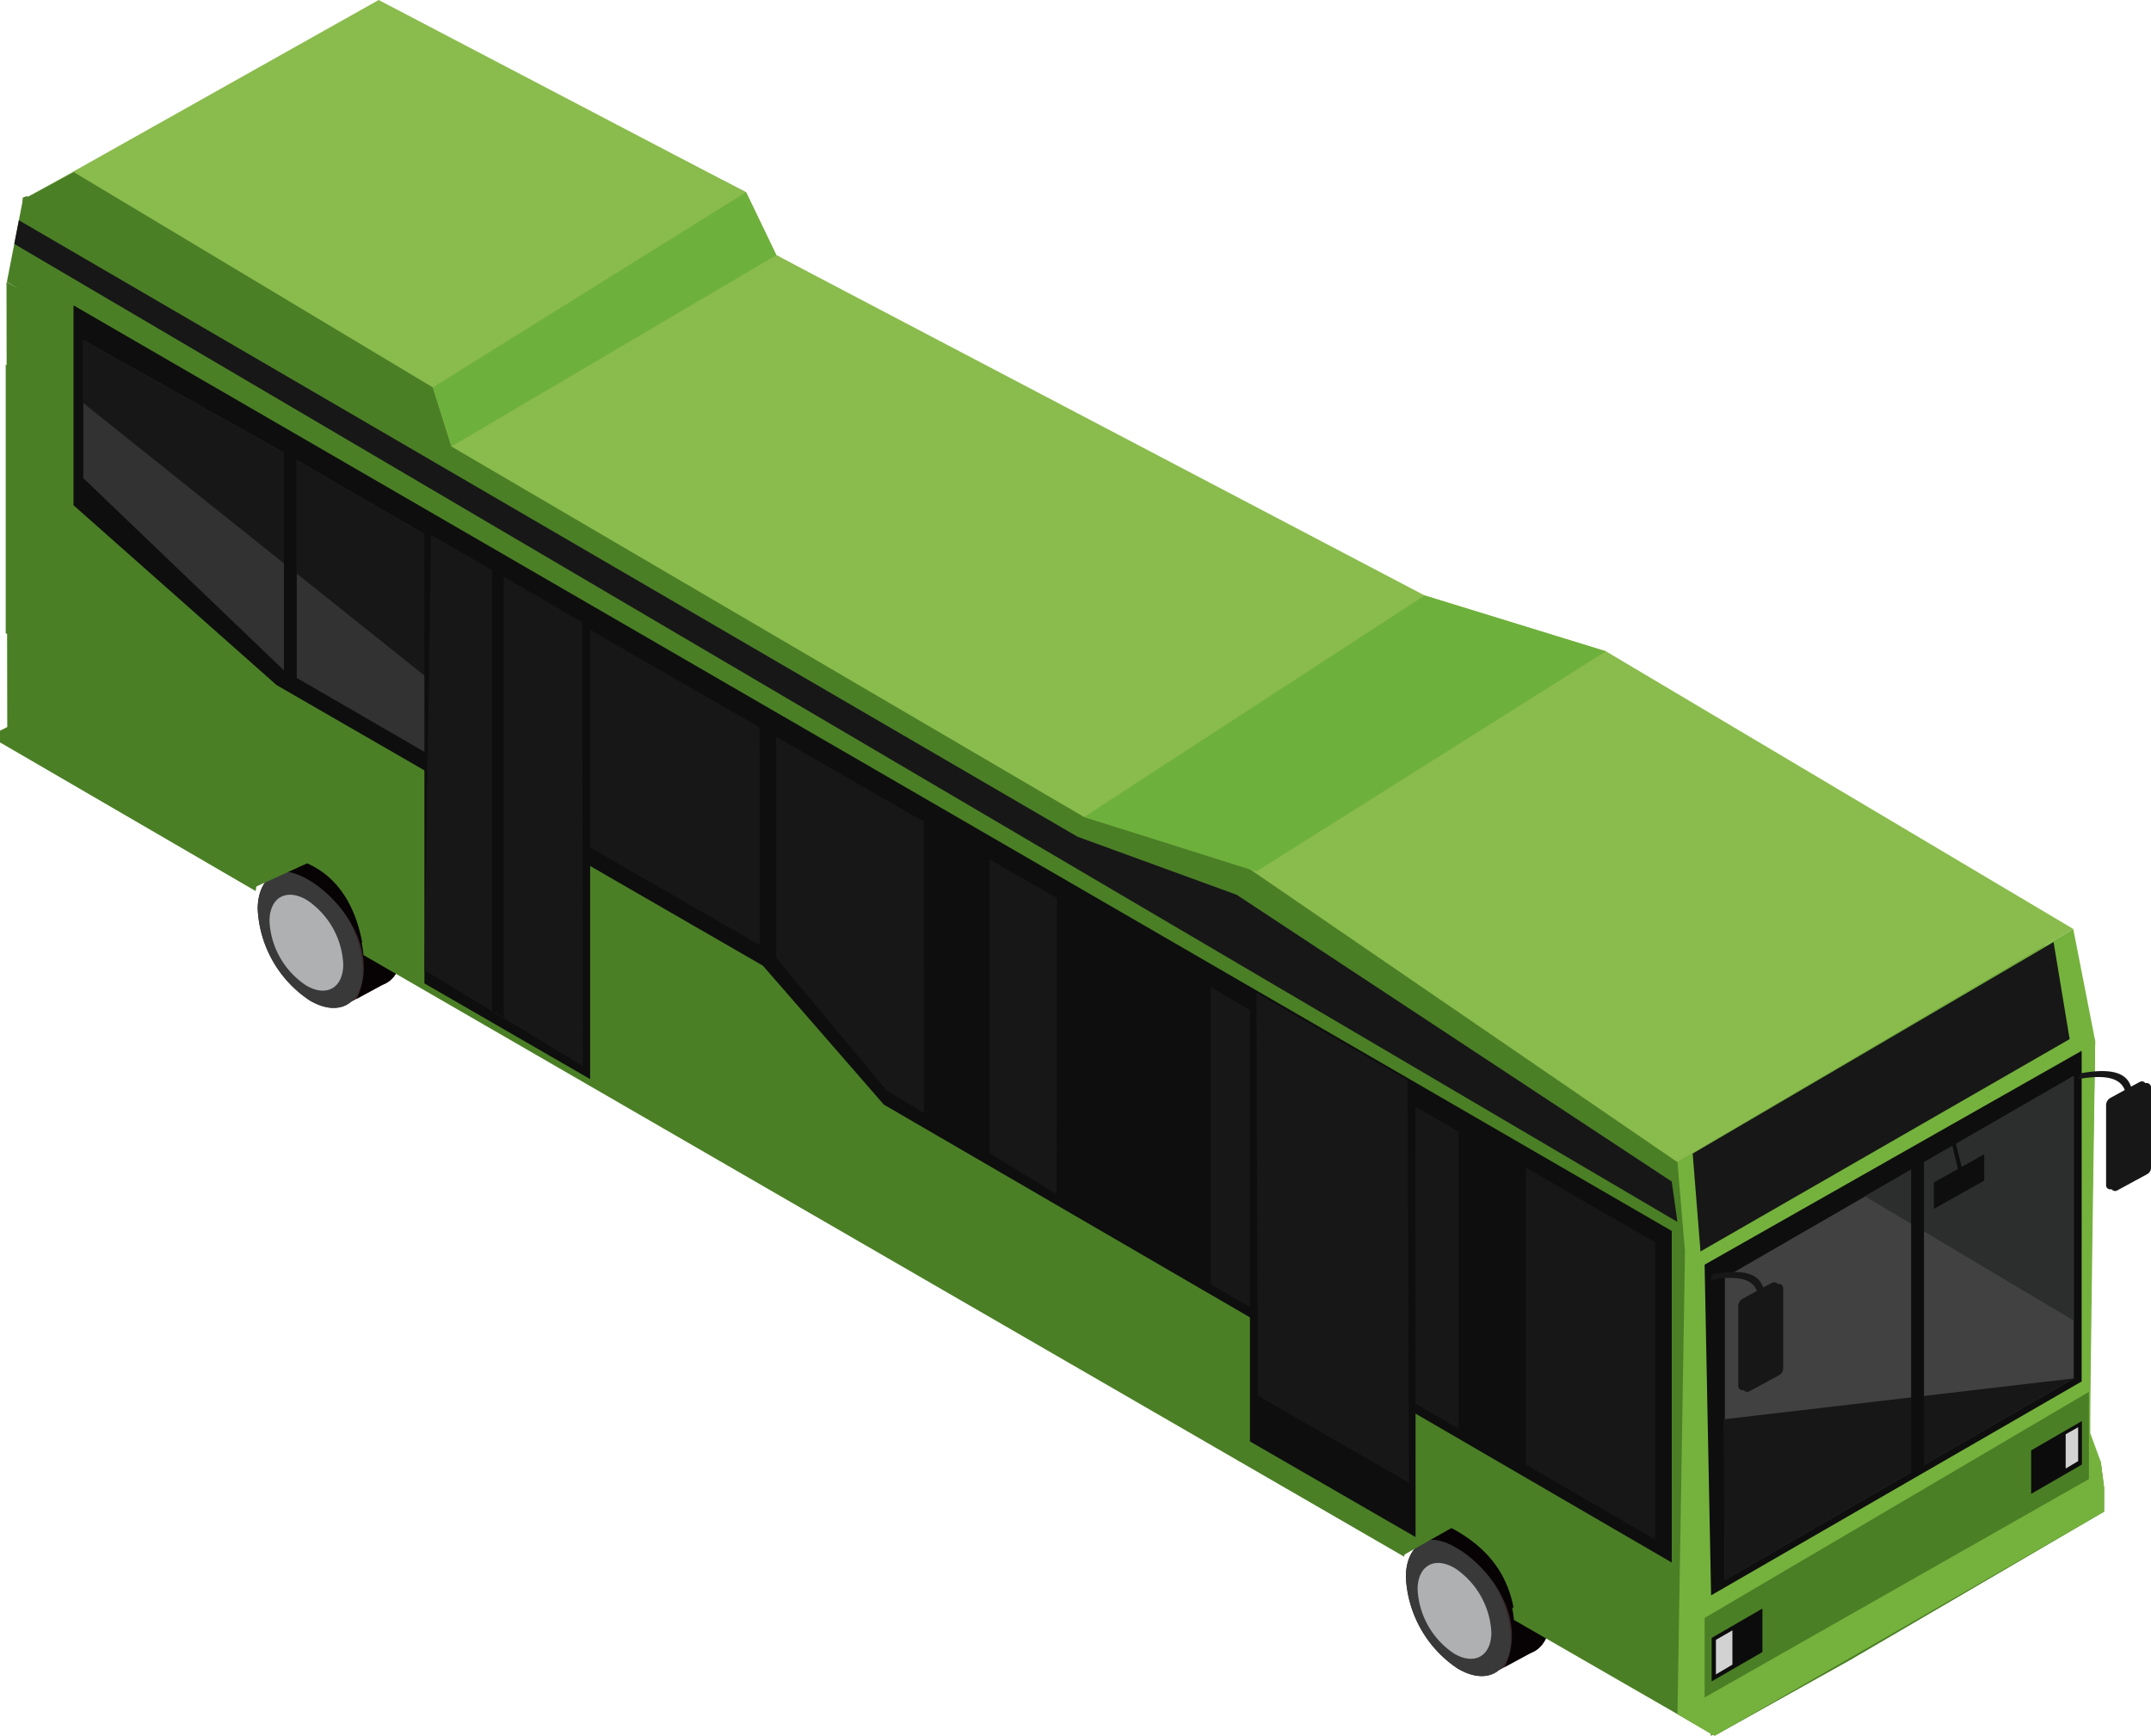 <svg xmlns="http://www.w3.org/2000/svg" width="302.35" height="244.039" viewBox="0 0 302.35 244.039">
  <g id="Group_4511" data-name="Group 4511" transform="translate(-45.138 -42.741)">
    <g id="Group_4512" data-name="Group 4512" transform="translate(45.138 42.741)">
      <path id="Path_1534" data-name="Path 1534" d="M279.638,288.064a16.379,16.379,0,0,0-7.288-12.907c-2.136-1.278-4.071-1.351-5.443-.475l.018-.256-4.8,2.921c-1.68.584-2.756,2.337-2.775,5a16.379,16.379,0,0,0,7.288,12.907c2.318,1.369,4.4,1.369,5.768.237l4.564-2.465C278.579,292.373,279.6,290.657,279.638,288.064Z" transform="translate(-61.738 -60.67)" fill="#39272a"/>
      <path id="Path_1535" data-name="Path 1535" d="M280.1,288.064a16.379,16.379,0,0,0-7.288-12.907c-4.071-2.428-7.43-.548-7.485,4.162a16.377,16.377,0,0,0,7.288,12.907C276.69,294.636,280.046,292.774,280.1,288.064Z" transform="translate(-62.201 -60.669)" fill="#39272a"/>
      <path id="Path_1536" data-name="Path 1536" d="M274.125,291.329a16.379,16.379,0,0,0-7.288-12.907c-4.089-2.41-7.43-.548-7.485,4.162a16.377,16.377,0,0,0,7.288,12.907C270.714,297.9,274.07,296.04,274.125,291.329Z" transform="translate(-61.738 -60.923)" fill="#393939"/>
      <path id="Path_1539" data-name="Path 1539" d="M271.507,290.747a11.54,11.54,0,0,0-5.112-9.073c-2.866-1.7-5.221-.384-5.258,2.921a11.493,11.493,0,0,0,5.13,9.073C269.117,295.348,271.47,294.052,271.507,290.747Z" transform="translate(-61.876 -61.199)" fill="#aeb0b2"/>
      <path id="Path_1540" data-name="Path 1540" d="M272.575,275.137c-2.136-1.278-4.071-1.351-5.443-.475l.018-.256-4.8,2.921a1.212,1.212,0,0,0-.146.054c3.815-1.9,15.809,8.215,11.264,17.635l3.724-2.008c1.606-.621,2.629-2.355,2.665-4.947A16.424,16.424,0,0,0,272.575,275.137Z" transform="translate(-61.959 -60.668)" fill="#070203"/>
      <path id="Path_1541" data-name="Path 1541" d="M104.7,186.229a16.379,16.379,0,0,0-7.288-12.907c-2.136-1.259-4.071-1.351-5.443-.475l.018-.256-4.8,2.921c-1.68.584-2.756,2.337-2.793,5a16.355,16.355,0,0,0,7.3,12.907c2.318,1.369,4.4,1.369,5.768.237l4.566-2.461C103.642,190.556,104.681,188.822,104.7,186.229Z" transform="translate(-48.18 -52.779)" fill="#39272a"/>
      <path id="Path_1542" data-name="Path 1542" d="M105.165,186.228a16.379,16.379,0,0,0-7.288-12.907c-4.071-2.428-7.43-.565-7.485,4.162a16.379,16.379,0,0,0,7.288,12.907C101.77,192.8,105.11,190.939,105.165,186.228Z" transform="translate(-48.645 -52.778)" fill="#39272a"/>
      <path id="Path_1543" data-name="Path 1543" d="M99.188,189.514A16.379,16.379,0,0,0,91.9,176.607c-4.089-2.41-7.43-.548-7.485,4.162a16.352,16.352,0,0,0,7.3,12.907C95.792,196.086,99.133,194.225,99.188,189.514Z" transform="translate(-48.182 -53.033)" fill="#393939"/>
      <path id="Path_1546" data-name="Path 1546" d="M96.57,188.913a11.519,11.519,0,0,0-5.112-9.073c-2.866-1.7-5.221-.384-5.258,2.921a11.493,11.493,0,0,0,5.13,9.073C94.18,193.532,96.533,192.235,96.57,188.913Z" transform="translate(-48.32 -53.308)" fill="#aeb0b2"/>
      <path id="Path_1547" data-name="Path 1547" d="M97.638,173.323c-2.136-1.259-4.071-1.351-5.443-.475l.018-.256-4.8,2.921a1.209,1.209,0,0,0-.146.054c3.814-1.9,15.807,8.217,11.262,17.637l3.724-2.03c1.606-.621,2.629-2.355,2.665-4.947C104.978,181.52,101.709,175.751,97.638,173.323Z" transform="translate(-48.403 -52.779)" fill="#070203"/>
      <path id="Path_2629" data-name="Path 2629" d="M340.426,248.3l-1.536.8c.089-2.083,0,0,0-6.532,0-13.533.755-53.422.755-53.422l-2.028-4.951-4.725-8.345L154.252,78.668,150,69.826,98.7,43.475,49.059,70.458l-.16-.092-.565.219-.051.651L47.318,76.2l-.173.891-1.039,5.341,1.578.913-1.634-.895.02,11.685-.129-.075v37.753l.193.112.022,13.084-1.018.514v1.7l.051-.025L81.083,168.07c.021-.216.054-.429.091-.642l7.134-3.255c.287.125.579.265.88.427,4.328,2.339,6.144,6.818,6.87,10.736l-.1-.055a15.6,15.6,0,0,1,.277,1.789l146.283,84.578c.006-.1.025-.2.035-.3l6.592-3.721c.121.059.24.113.362.181,5.609,3.1,7.66,7.193,8.394,11.078l-.233-.135a15.6,15.6,0,0,1,.277,1.789l27.66,15.941.024.357.306-.167.233.135h0l18.962-10.588,35.762-20.9v-3.4Z" transform="translate(-45.138 -42.798)" fill="#4b7f26"/>
      <path id="Path_2630" data-name="Path 2630" d="M360.233,259.213l-1.475-4.019c-.064-3.48.694-55.131.694-55.131l-3.083-15.755L300.734,217.1l1.058,12.547L300.734,294.7l4.945,2.923.066-.035.233.135h0L360.7,266.232v-3.4Z" transform="translate(-64.945 -53.711)" fill="#75b23d"/>
      <path id="Path_1548" data-name="Path 1548" d="M336.81,173.338l-65.688-39.032-25.487-7.853L154.5,78.611l-4.256-8.842L98.614,42.741,48.337,70.992l7.382-4.076,50.507,30.29,2.617,8.308L197.767,157.6l22.738,6.953,60.671,41.575Z" transform="translate(-45.386 -42.741)" fill="#8abb4d"/>
      <path id="Path_1553" data-name="Path 1553" d="M357.869,202.877l-53,30.067.912,46.489,52.086-30.067Z" transform="translate(-65.265 -55.15)" fill="#0e0e0e"/>
      <path id="Path_1559" data-name="Path 1559" d="M280.99,219.4,56.339,89.276v28.1l28.535,25.279,68.365,39.451,17,19.533,110.753,64.377Z" transform="translate(-46.006 -46.347)" fill="#0e0e0e"/>
      <path id="Path_1563" data-name="Path 1563" d="M295.819,231.19l-18.2-10.517v41.769l18.2,10.517Z" transform="translate(-63.154 -56.529)" fill="#171717"/>
      <path id="Path_2631" data-name="Path 2631" d="M184.175,166.967l-20.756-11.92v31.071l15.481,18.6,5.276,3.222Z" transform="translate(-54.304 -51.444)" fill="#171717"/>
      <path id="Path_2632" data-name="Path 2632" d="M195.918,173.711v41.311l9.414,5.749.054-41.623Z" transform="translate(-56.822 -52.89)" fill="#171717"/>
      <path id="Path_1565" data-name="Path 1565" d="M158.556,152.252l-27.493-15.827V167.03l27.493,15.825Z" transform="translate(-51.797 -50.001)" fill="#171717"/>
      <path id="Path_1566" data-name="Path 1566" d="M86.028,110.4l-28.2-15.827v19.4L86.028,141Z" transform="translate(-46.121 -46.757)" fill="#323233"/>
      <path id="Path_1575" data-name="Path 1575" d="M229.621,234.948l34.834,20.333v-41.77l-34.834-20.332Z" transform="translate(-59.434 -54.399)" fill="#171717"/>
      <path id="Path_1576" data-name="Path 1576" d="M125.936,133.487l-35.58-20.611v30.605l35.58,20.611Z" transform="translate(-48.642 -48.176)" fill="#323233"/>
      <path id="Path_1581" data-name="Path 1581" d="M134.879,138.616l-3.816-2.191V160.65l27.491,21.98V155.323Z" transform="translate(-51.797 -50.001)" fill="#171717"/>
      <path id="Path_1582" data-name="Path 1582" d="M57.823,94.571v8.838l28.2,22.546V110.4Z" transform="translate(-46.121 -46.757)" fill="#171717"/>
      <path id="Path_1584" data-name="Path 1584" d="M90.356,112.876v15.937l35.58,28.424V133.487Z" transform="translate(-48.642 -48.176)" fill="#171717"/>
      <path id="Path_1593" data-name="Path 1593" d="M133.1,136.958l-23.294-13.436v63.73L133.1,200.707Z" transform="translate(-50.15 -49.001)" fill="#0e0e0e"/>
      <path id="Path_1595" data-name="Path 1595" d="M131.99,136.522l-21.25-12.267-.931,61.209,22.272,13.455Z" transform="translate(-50.15 -49.058)" fill="#171717"/>
      <path id="Path_1554" data-name="Path 1554" d="M356.994,206.716l-49.035,28.315v42.518l49.035-28.315Z" transform="translate(-65.505 -55.448)" fill="#414141"/>
      <path id="Path_1555" data-name="Path 1555" d="M358.645,241.11l-29.374-17.5,29.374-16.891Z" transform="translate(-67.156 -55.448)" fill="#2c2d2d"/>
      <path id="Path_1572" data-name="Path 1572" d="M307.741,258.554l49.236-5.749L307.942,281.12Z" transform="translate(-65.488 -59.019)" fill="#171717"/>
      <path id="Rectangle_190" data-name="Rectangle 190" d="M336.336,218.856h1.807V262.78l-1.807.922Z" transform="translate(-67.704 -56.389)" fill="#0e0e0e"/>
      <path id="Path_2633" data-name="Path 2633" d="M120.118,129.378v62.113l1.626.982V130.316Z" transform="translate(-50.948 -49.455)" fill="#0e0e0e"/>
      <path id="Path_1556" data-name="Path 1556" d="M353.781,186.308l-50.73,29.736,1.1,13.759,51.887-29.85Z" transform="translate(-65.124 -53.866)" fill="#171717"/>
      <g id="Group_4511-2" data-name="Group 4511" transform="translate(240.389 150.577)">
        <path id="Path_1577" data-name="Path 1577" d="M346.882,218.649,339.8,222.61v3.706l7.083-3.961Z" transform="translate(-308.361 -206.95)" fill="#0e0e0e"/>
        <path id="Path_1597" data-name="Path 1597" d="M342.979,216.492l-.548.128,1.223,4.966.548-.146Z" transform="translate(-308.565 -206.783)" fill="#0e0e0e"/>
        <path id="Path_1549" data-name="Path 1549" d="M371.7,207.717a.664.664,0,0,0-.457-.054,1.636,1.636,0,0,0-.184-.164.626.626,0,0,0-.621,0l-1.223.657c-.53-1.589-2.122-2.775-7.047-1.88l-.4.822c4.472-.8,6.024.146,6.572,1.533l-2.008,1.1a1.19,1.19,0,0,0-.621,1.041v11.243a.565.565,0,0,0,.31.511.664.664,0,0,0,.457.054,1.64,1.64,0,0,0,.184.164.626.626,0,0,0,.621,0l4.2-2.282a1.047,1.047,0,0,0,.548-.895V208.228A.645.645,0,0,0,371.7,207.717Z" transform="translate(-310.063 -205.967)" fill="#171717"/>
        <path id="Path_1549-2" data-name="Path 1549" d="M315.654,238.333a.663.663,0,0,0-.457-.054,1.638,1.638,0,0,0-.185-.164.626.626,0,0,0-.621,0l-1.223.657c-.53-1.589-2.122-2.775-7.047-1.88l-.4.822c4.472-.8,6.024.146,6.572,1.533l-2.008,1.1a1.191,1.191,0,0,0-.621,1.041v11.243a.563.563,0,0,0,.31.511.664.664,0,0,0,.457.054,1.641,1.641,0,0,0,.184.164.626.626,0,0,0,.621,0l4.2-2.282a1.049,1.049,0,0,0,.548-.895V238.844A.648.648,0,0,0,315.654,238.333Z" transform="translate(-305.72 -208.34)" fill="#171717"/>
      </g>
    </g>
    <g id="Group_4513" data-name="Group 4513" transform="translate(220.835 182.314)">
      <path id="Path_1568" data-name="Path 1568" d="M258.87,209.373l-23.276-13.455v61.339L258.87,270.7Z" transform="translate(-235.594 -194.184)" fill="#0e0e0e"/>
      <path id="Path_1578" data-name="Path 1578" d="M257.833,206.324l-21.25-12.286.185,56.629,21.25,12.269Z" transform="translate(-235.671 -194.038)" fill="#171717"/>
    </g>
    <path id="Path_2634" data-name="Path 2634" d="M304.871,286.637v11.18l54.017-30.7V254.852Z" transform="translate(-20.127 -16.437)" fill="#4b7f26"/>
    <path id="Path_2635" data-name="Path 2635" d="M111.089,99.476l44.018-27.437,4.256,8.842-45.657,26.9Z" transform="translate(-5.111 -2.27)" fill="#6eb03c"/>
    <path id="Path_2636" data-name="Path 2636" d="M210.319,164.635l47.868-31.151,25.486,7.853-49.126,30.957Z" transform="translate(-12.8 -7.032)" fill="#6eb03c"/>
    <g id="Group_4514" data-name="Group 4514" transform="translate(285.73 242.515)">
      <path id="Path_1573" data-name="Path 1573" d="M313.078,287.872,305.94,292v6.114l7.138-4.125Z" transform="translate(-305.94 -261.51)" fill="#0c0c0c"/>
      <path id="Path_1574" data-name="Path 1574" d="M361.759,259.3l-7.138,4.125v6.115l7.138-4.125Z" transform="translate(-309.712 -259.296)" fill="#0c0c0c"/>
      <path id="Path_1586" data-name="Path 1586" d="M361.638,260.246l-1.753.986v4.819l1.753-1.041Z" transform="translate(-310.12 -259.37)" fill="#d2d2d2"/>
      <path id="Path_1589" data-name="Path 1589" d="M308.911,291.2l-2.318,1.333v4.856l2.318-1.369Z" transform="translate(-305.991 -261.768)" fill="#d2d2d2"/>
    </g>
    <path id="Path_2637" data-name="Path 2637" d="M47.96,76.307l148.812,86.669,22.359,8.156,61.159,40.32.8,5.679L47.313,79.635Z" transform="translate(-0.169 -2.601)" fill="#171717"/>
  </g>
</svg>
